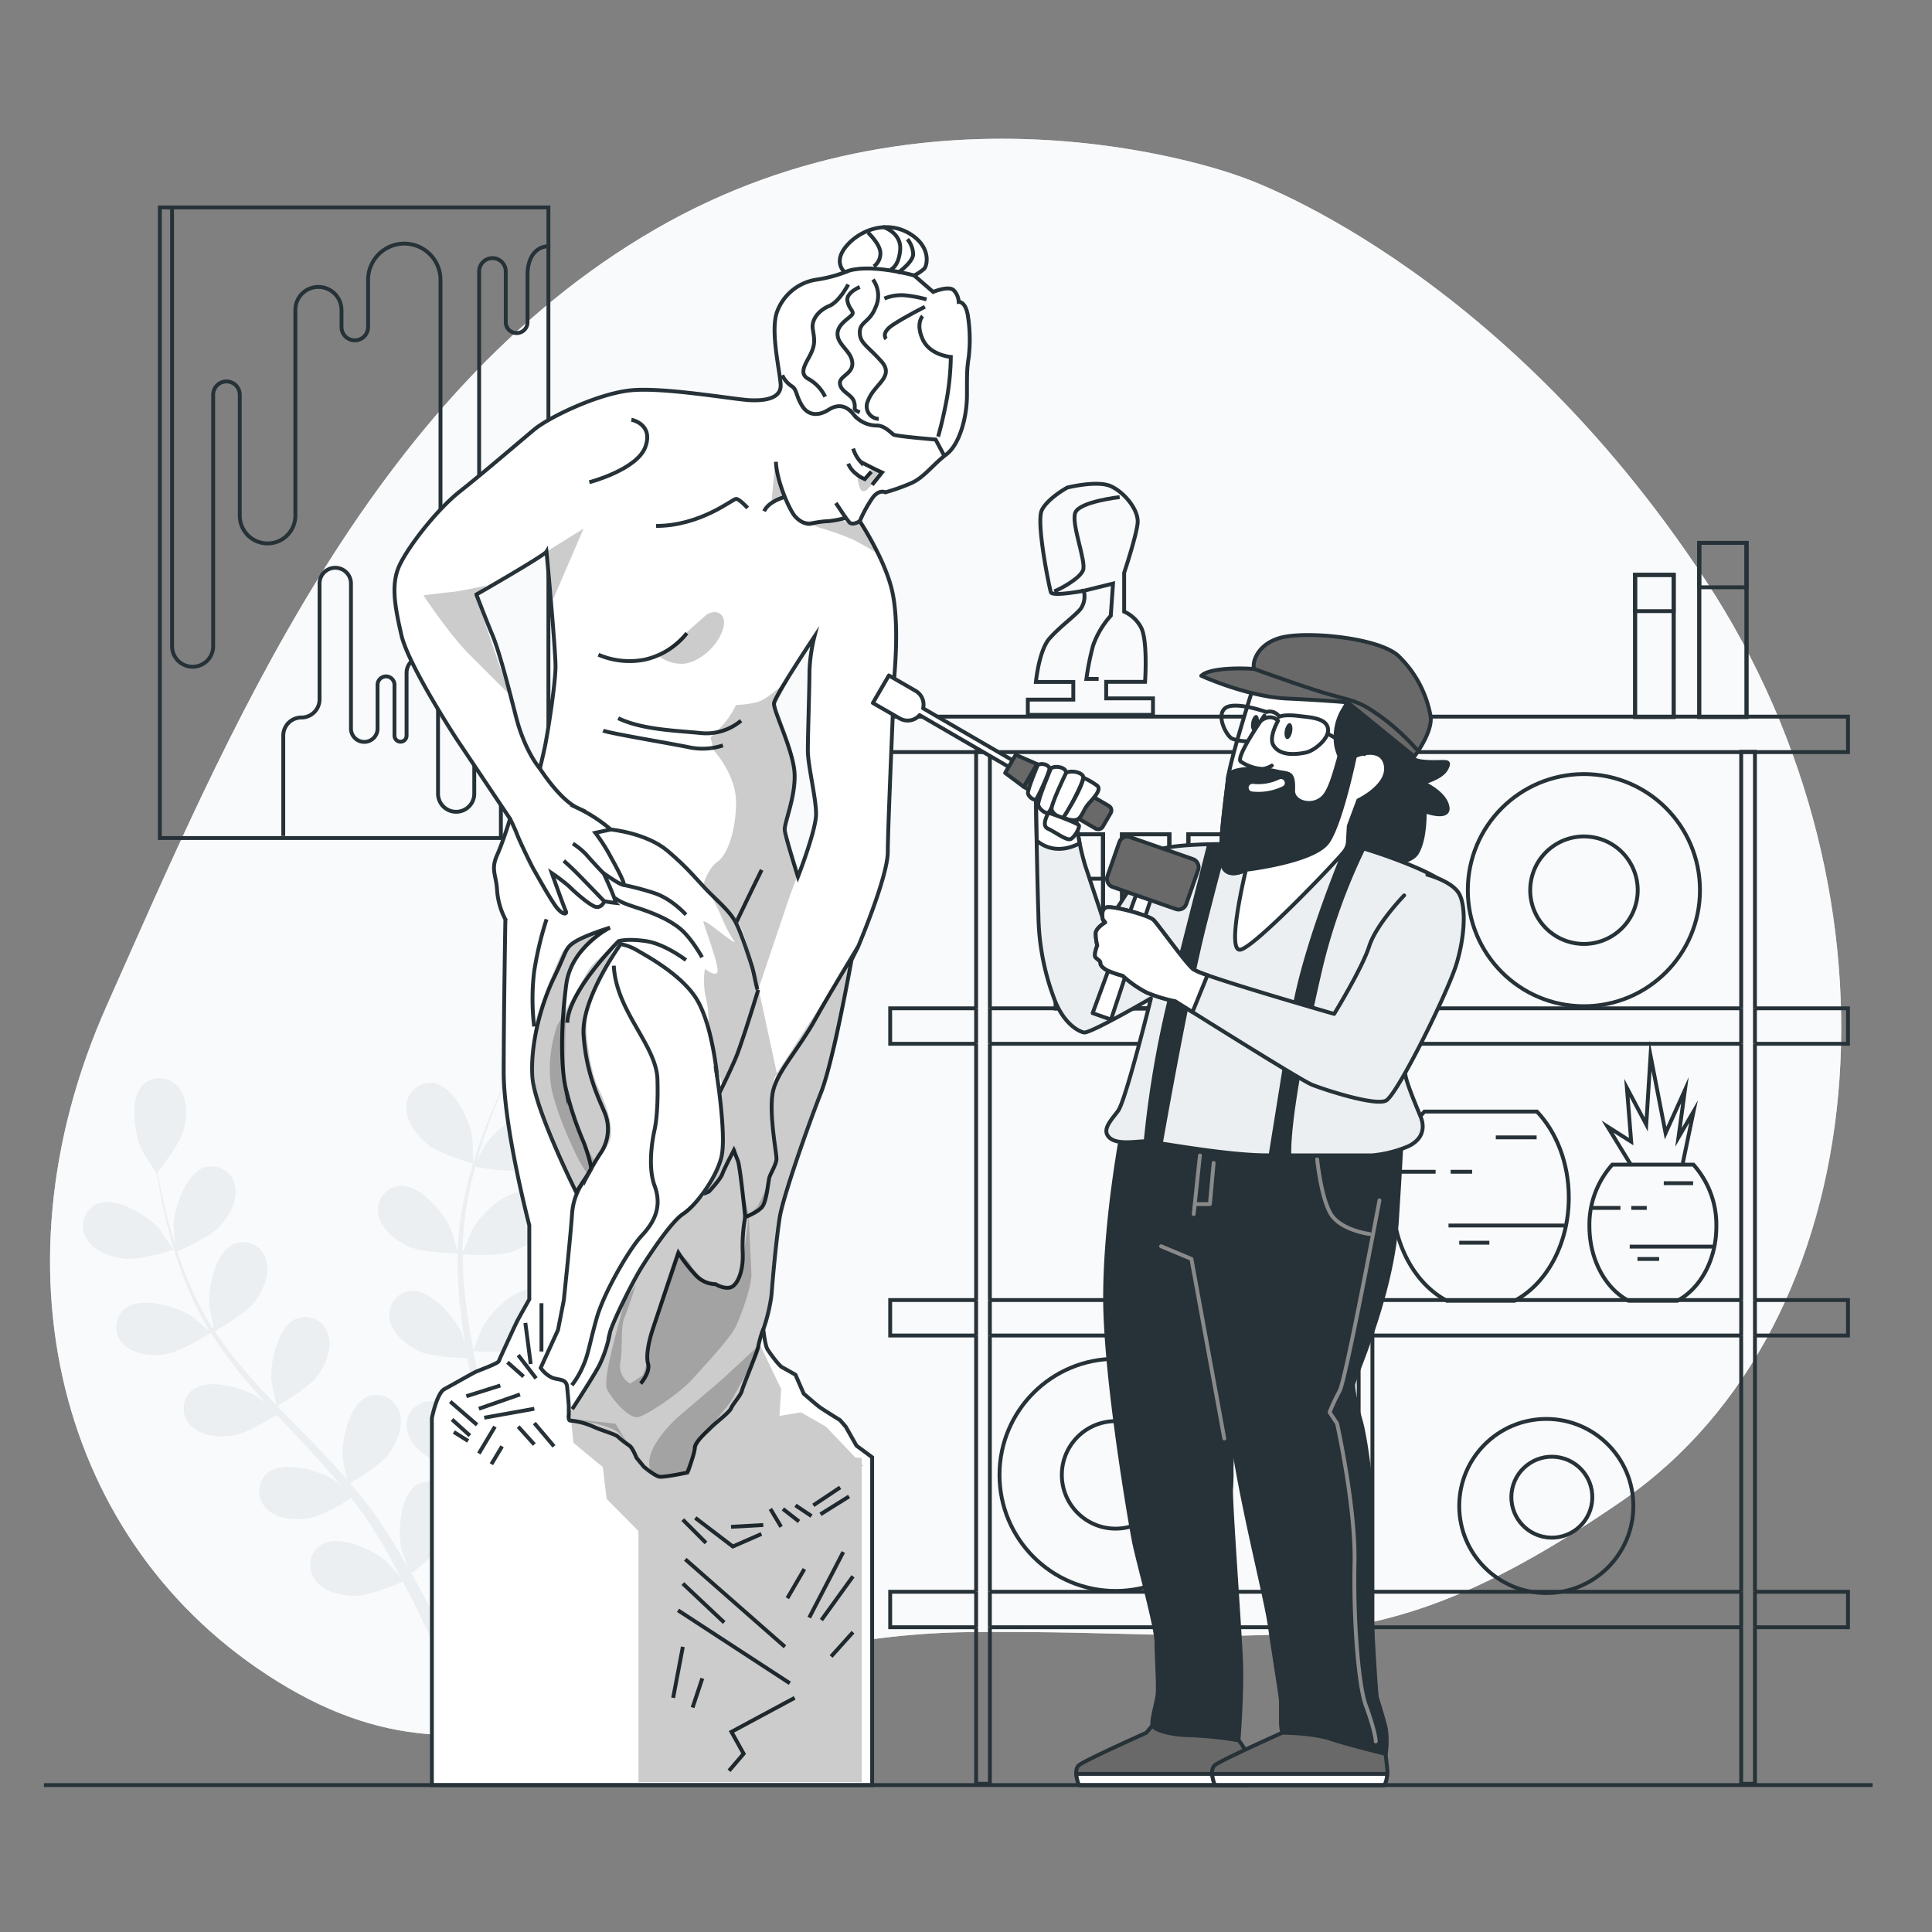 <svg xmlns="http://www.w3.org/2000/svg" viewBox="0 0 500 500"><rect x="0" y="0" width="500" height="500" fill="#808080" stroke="none"/><g id="freepik--background-simple--inject-16"><path d="M321.16,45.75S244,16.28,169.56,59.35,58.87,190.09,27.61,260.27s-11.11,142.6,47,176.57,96.21-13.68,176.75-14.46,102.44,11.46,168.42-33.95,76-155.52,21.66-238.19S321.16,45.75,321.16,45.75Z" style="fill:#ECEFF1"></path><path d="M321.16,45.75S244,16.28,169.56,59.35,58.87,190.09,27.61,260.27s-11.11,142.6,47,176.57,96.21-13.68,176.75-14.46,102.44,11.46,168.42-33.95,76-155.52,21.66-238.19S321.16,45.75,321.16,45.75Z" style="fill:#fff;opacity:0.7"></path></g><g id="freepik--Shelf--inject-16"><line x1="351.62" y1="194.64" x2="355.18" y2="194.64" style="fill:none;stroke:#263238;stroke-miterlimit:10"></line><line x1="450.62" y1="194.64" x2="355.18" y2="194.64" style="fill:none;stroke:#263238;stroke-miterlimit:10"></line><line x1="454.18" y1="194.64" x2="450.62" y2="194.64" style="fill:none;stroke:#263238;stroke-miterlimit:10"></line><line x1="351.62" y1="194.64" x2="256.18" y2="194.64" style="fill:none;stroke:#263238;stroke-miterlimit:10"></line><polyline points="454.18 194.64 478.26 194.64 478.26 185.46 230.38 185.46 230.38 194.64 252.62 194.64" style="fill:none;stroke:#263238;stroke-miterlimit:10"></polyline><line x1="252.62" y1="194.64" x2="256.18" y2="194.64" style="fill:none;stroke:#263238;stroke-miterlimit:10"></line><line x1="450.62" y1="260.95" x2="355.18" y2="260.95" style="fill:none;stroke:#263238;stroke-miterlimit:10"></line><line x1="450.62" y1="270.13" x2="355.18" y2="270.13" style="fill:none;stroke:#263238;stroke-miterlimit:10"></line><line x1="351.62" y1="260.95" x2="256.18" y2="260.95" style="fill:none;stroke:#263238;stroke-miterlimit:10"></line><line x1="351.62" y1="270.13" x2="256.18" y2="270.13" style="fill:none;stroke:#263238;stroke-miterlimit:10"></line><polyline points="252.62 260.95 230.38 260.95 230.38 270.13 252.62 270.13" style="fill:none;stroke:#263238;stroke-miterlimit:10"></polyline><polyline points="454.18 270.13 478.26 270.13 478.26 260.95 454.18 260.95" style="fill:none;stroke:#263238;stroke-miterlimit:10"></polyline><line x1="256.18" y1="336.45" x2="351.62" y2="336.45" style="fill:none;stroke:#263238;stroke-miterlimit:10"></line><line x1="256.18" y1="345.63" x2="351.62" y2="345.63" style="fill:none;stroke:#263238;stroke-miterlimit:10"></line><line x1="450.62" y1="336.45" x2="355.18" y2="336.45" style="fill:none;stroke:#263238;stroke-miterlimit:10"></line><line x1="450.62" y1="345.63" x2="355.18" y2="345.63" style="fill:none;stroke:#263238;stroke-miterlimit:10"></line><polyline points="454.18 345.63 478.26 345.63 478.26 336.45 454.18 336.45" style="fill:none;stroke:#263238;stroke-miterlimit:10"></polyline><polyline points="252.62 336.45 230.38 336.45 230.38 345.63 252.62 345.63" style="fill:none;stroke:#263238;stroke-miterlimit:10"></polyline><polyline points="454.18 421.13 478.26 421.13 478.26 411.95 454.18 411.95" style="fill:none;stroke:#263238;stroke-miterlimit:10"></polyline><line x1="355.18" y1="411.95" x2="450.62" y2="411.95" style="fill:none;stroke:#263238;stroke-miterlimit:10"></line><line x1="256.18" y1="411.95" x2="351.62" y2="411.95" style="fill:none;stroke:#263238;stroke-miterlimit:10"></line><line x1="256.18" y1="421.13" x2="351.62" y2="421.13" style="fill:none;stroke:#263238;stroke-miterlimit:10"></line><polyline points="252.62 411.95 230.38 411.95 230.38 421.13 252.62 421.13" style="fill:none;stroke:#263238;stroke-miterlimit:10"></polyline><line x1="355.18" y1="421.13" x2="450.62" y2="421.13" style="fill:none;stroke:#263238;stroke-miterlimit:10"></line><line x1="450.62" y1="421.13" x2="450.62" y2="411.95" style="fill:none;stroke:#263238;stroke-miterlimit:10"></line><line x1="454.18" y1="411.95" x2="454.18" y2="421.13" style="fill:none;stroke:#263238;stroke-miterlimit:10"></line><line x1="454.18" y1="336.45" x2="454.18" y2="345.63" style="fill:none;stroke:#263238;stroke-miterlimit:10"></line><line x1="454.18" y1="411.95" x2="454.18" y2="345.63" style="fill:none;stroke:#263238;stroke-miterlimit:10"></line><polyline points="450.62 421.13 450.62 461.65 454.18 461.65 454.18 421.13" style="fill:none;stroke:#263238;stroke-miterlimit:10"></polyline><line x1="454.18" y1="260.95" x2="454.18" y2="270.13" style="fill:none;stroke:#263238;stroke-miterlimit:10"></line><line x1="454.18" y1="336.45" x2="454.18" y2="270.13" style="fill:none;stroke:#263238;stroke-miterlimit:10"></line><line x1="454.18" y1="194.64" x2="454.18" y2="260.95" style="fill:none;stroke:#263238;stroke-miterlimit:10"></line><polyline points="454.18 194.64 454.18 194.57 450.62 194.57 450.62 194.64" style="fill:none;stroke:#263238;stroke-miterlimit:10"></polyline><line x1="450.62" y1="260.95" x2="450.62" y2="194.64" style="fill:none;stroke:#263238;stroke-miterlimit:10"></line><line x1="450.62" y1="411.95" x2="450.62" y2="345.63" style="fill:none;stroke:#263238;stroke-miterlimit:10"></line><line x1="450.62" y1="345.63" x2="450.62" y2="336.45" style="fill:none;stroke:#263238;stroke-miterlimit:10"></line><line x1="450.62" y1="260.95" x2="450.62" y2="270.13" style="fill:none;stroke:#263238;stroke-miterlimit:10"></line><line x1="450.62" y1="336.45" x2="450.62" y2="270.13" style="fill:none;stroke:#263238;stroke-miterlimit:10"></line><line x1="351.62" y1="336.45" x2="351.62" y2="270.13" style="fill:none;stroke:#263238;stroke-miterlimit:10"></line><line x1="351.62" y1="411.95" x2="351.62" y2="345.63" style="fill:none;stroke:#263238;stroke-miterlimit:10"></line><line x1="355.18" y1="345.63" x2="355.18" y2="336.45" style="fill:none;stroke:#263238;stroke-miterlimit:10"></line><line x1="355.18" y1="411.95" x2="355.18" y2="345.63" style="fill:none;stroke:#263238;stroke-miterlimit:10"></line><line x1="351.62" y1="336.45" x2="351.62" y2="345.63" style="fill:none;stroke:#263238;stroke-miterlimit:10"></line><line x1="355.18" y1="270.13" x2="355.18" y2="336.45" style="fill:none;stroke:#263238;stroke-miterlimit:10"></line><line x1="355.18" y1="194.64" x2="355.18" y2="260.95" style="fill:none;stroke:#263238;stroke-miterlimit:10"></line><line x1="351.62" y1="194.64" x2="351.62" y2="260.95" style="fill:none;stroke:#263238;stroke-miterlimit:10"></line><line x1="355.18" y1="421.13" x2="355.18" y2="411.95" style="fill:none;stroke:#263238;stroke-miterlimit:10"></line><line x1="355.18" y1="270.13" x2="355.18" y2="260.95" style="fill:none;stroke:#263238;stroke-miterlimit:10"></line><line x1="351.62" y1="260.95" x2="351.62" y2="270.13" style="fill:none;stroke:#263238;stroke-miterlimit:10"></line><polyline points="355.18 194.64 355.18 194.57 351.62 194.57 351.62 194.64" style="fill:none;stroke:#263238;stroke-miterlimit:10"></polyline><polyline points="351.62 421.13 351.62 461.65 355.18 461.65 355.18 421.13" style="fill:none;stroke:#263238;stroke-miterlimit:10"></polyline><line x1="351.62" y1="421.13" x2="351.62" y2="411.95" style="fill:none;stroke:#263238;stroke-miterlimit:10"></line><line x1="252.62" y1="270.13" x2="252.62" y2="336.45" style="fill:none;stroke:#263238;stroke-miterlimit:10"></line><line x1="252.62" y1="194.64" x2="252.62" y2="260.95" style="fill:none;stroke:#263238;stroke-miterlimit:10"></line><line x1="252.62" y1="345.63" x2="252.62" y2="411.95" style="fill:none;stroke:#263238;stroke-miterlimit:10"></line><line x1="256.18" y1="260.95" x2="256.18" y2="270.13" style="fill:none;stroke:#263238;stroke-miterlimit:10"></line><polyline points="252.62 421.13 252.62 461.65 256.18 461.65 256.18 421.13" style="fill:none;stroke:#263238;stroke-miterlimit:10"></polyline><polyline points="256.18 194.64 256.18 194.57 252.62 194.57 252.62 194.64" style="fill:none;stroke:#263238;stroke-miterlimit:10"></polyline><line x1="256.18" y1="270.13" x2="256.18" y2="336.45" style="fill:none;stroke:#263238;stroke-miterlimit:10"></line><line x1="256.18" y1="194.64" x2="256.18" y2="260.95" style="fill:none;stroke:#263238;stroke-miterlimit:10"></line><line x1="256.18" y1="336.45" x2="256.18" y2="345.63" style="fill:none;stroke:#263238;stroke-miterlimit:10"></line><line x1="256.18" y1="345.63" x2="256.18" y2="411.95" style="fill:none;stroke:#263238;stroke-miterlimit:10"></line><line x1="256.18" y1="421.13" x2="256.18" y2="411.95" style="fill:none;stroke:#263238;stroke-miterlimit:10"></line><line x1="252.62" y1="421.13" x2="252.62" y2="411.95" style="fill:none;stroke:#263238;stroke-miterlimit:10"></line><line x1="252.62" y1="270.13" x2="252.62" y2="260.95" style="fill:none;stroke:#263238;stroke-miterlimit:10"></line><line x1="252.62" y1="345.63" x2="252.62" y2="336.45" style="fill:none;stroke:#263238;stroke-miterlimit:10"></line><circle cx="409.91" cy="230.37" r="30.04" style="fill:none;stroke:#263238;stroke-miterlimit:10"></circle><circle cx="409.91" cy="230.37" r="13.91" transform="translate(116.6 597.88) rotate(-80.74)" style="fill:none;stroke:#263238;stroke-miterlimit:10"></circle><circle cx="288.71" cy="381.7" r="30.04" style="fill:none;stroke:#263238;stroke-miterlimit:10"></circle><circle cx="288.71" cy="381.7" r="13.91" style="fill:none;stroke:#263238;stroke-miterlimit:10"></circle><circle cx="400.18" cy="389.75" r="22.53" style="fill:none;stroke:#263238;stroke-miterlimit:10"></circle><circle cx="400.18" cy="389.75" r="10.43" transform="matrix(0.22, -0.98, 0.98, 0.22, -68.38, 693.9)" style="fill:none;stroke:#263238;stroke-miterlimit:10"></circle><path d="M374.43,336.63H392c8.24-4.37,14-14.68,14-26.71,0-8.94-3.2-16.94-8.24-22.25H368.64c-5,5.31-8.24,13.31-8.24,22.25C360.4,322,366.19,332.26,374.43,336.63Z" style="fill:none;stroke:#263238;stroke-miterlimit:10"></path><line x1="361.52" y1="303.25" x2="371.53" y2="303.25" style="fill:none;stroke:#263238;stroke-miterlimit:10"></line><line x1="375.42" y1="303.25" x2="380.99" y2="303.25" style="fill:none;stroke:#263238;stroke-miterlimit:10"></line><line x1="374.87" y1="317.16" x2="404.91" y2="317.16" style="fill:none;stroke:#263238;stroke-miterlimit:10"></line><line x1="385.44" y1="321.61" x2="377.65" y2="321.61" style="fill:none;stroke:#263238;stroke-miterlimit:10"></line><line x1="397.68" y1="294.35" x2="387.11" y2="294.35" style="fill:none;stroke:#263238;stroke-miterlimit:10"></line><path d="M421.46,336.63H434.1c5.92-3.14,10.09-10.56,10.09-19.22a23.34,23.34,0,0,0-5.93-16h-21a23.33,23.33,0,0,0-5.92,16C411.37,326.07,415.53,333.49,421.46,336.63Z" style="fill:none;stroke:#263238;stroke-miterlimit:10"></path><line x1="412.17" y1="312.61" x2="419.37" y2="312.61" style="fill:none;stroke:#263238;stroke-miterlimit:10"></line><line x1="422.17" y1="312.61" x2="426.18" y2="312.61" style="fill:none;stroke:#263238;stroke-miterlimit:10"></line><line x1="421.77" y1="322.62" x2="443.39" y2="322.62" style="fill:none;stroke:#263238;stroke-miterlimit:10"></line><line x1="429.38" y1="325.82" x2="423.77" y2="325.82" style="fill:none;stroke:#263238;stroke-miterlimit:10"></line><line x1="438.18" y1="306.21" x2="430.58" y2="306.21" style="fill:none;stroke:#263238;stroke-miterlimit:10"></line><polyline points="422.15 301.58 416.03 291.57 422.15 295.46 421.04 281.55 426.05 291.01 427.16 273.21 431.05 293.24 436.06 282.11 434.39 294.35 438.29 287.67 435.5 301.02" style="fill:none;stroke:#263238;stroke-miterlimit:10"></polyline><rect x="307.55" y="215.91" width="12.24" height="45.06" style="fill:none;stroke:#263238;stroke-miterlimit:10"></rect><rect x="307.55" y="215.91" width="12.24" height="45.06" style="fill:none;stroke:#263238;stroke-miterlimit:10"></rect><rect x="307.55" y="215.91" width="12.24" height="11.5" style="fill:none;stroke:#263238;stroke-miterlimit:10"></rect><rect x="439.76" y="140.49" width="12.24" height="45.06" style="fill:none;stroke:#263238;stroke-miterlimit:10"></rect><rect x="439.76" y="140.49" width="12.24" height="45.06" style="fill:none;stroke:#263238;stroke-miterlimit:10"></rect><rect x="439.76" y="140.49" width="12.24" height="11.5" style="fill:none;stroke:#263238;stroke-miterlimit:10"></rect><rect x="423.16" y="148.78" width="9.99" height="36.77" style="fill:none;stroke:#263238;stroke-miterlimit:10"></rect><rect x="423.16" y="148.78" width="9.99" height="36.77" style="fill:none;stroke:#263238;stroke-miterlimit:10"></rect><rect x="423.16" y="148.78" width="9.99" height="9.38" style="fill:none;stroke:#263238;stroke-miterlimit:10"></rect><rect x="290.39" y="215.91" width="12.24" height="45.06" style="fill:none;stroke:#263238;stroke-miterlimit:10"></rect><rect x="290.39" y="215.91" width="12.24" height="45.06" style="fill:none;stroke:#263238;stroke-miterlimit:10"></rect><rect x="290.39" y="215.91" width="12.24" height="11.5" style="fill:none;stroke:#263238;stroke-miterlimit:10"></rect><rect x="273.22" y="215.91" width="12.24" height="45.06" style="fill:none;stroke:#263238;stroke-miterlimit:10"></rect><rect x="273.22" y="215.91" width="12.24" height="45.06" style="fill:none;stroke:#263238;stroke-miterlimit:10"></rect><rect x="273.22" y="215.91" width="12.24" height="11.5" style="fill:none;stroke:#263238;stroke-miterlimit:10"></rect><path d="M276.22,126.18s-5,2.71-6.58,5.81,1.94,20.12,2.32,21.28,8.52-.38,8.52-.38a5.67,5.67,0,0,1-.78,4.64c-1.54,1.93-5.41,4.64-8.12,7.74s-3.49,11.22-3.49,11.22h9.68v4.57H266V185h32.39v-4.26H286.28v-4.28h10.06s.78-11.2-1.16-14.3a9.12,9.12,0,0,0-4.25-3.87V148.24s3.09-9.29,3.48-12.77-3.48-8.13-7-9.67S276.22,126.18,276.22,126.18Z" style="fill:none;stroke:#263238;stroke-miterlimit:10"></path><path d="M289.77,128.65s-10.33,1.15-11.48,4,2.87,12.62,2,14.92-6.58,5.21-7.46,5.45" style="fill:none;stroke:#263238;stroke-miterlimit:10"></path><path d="M280.48,152.89l7.57-1.86-.58,8.32a22.89,22.89,0,0,0-4.59,7.75,67.67,67.67,0,0,0-1.72,8.6h3.16" style="fill:none;stroke:#263238;stroke-miterlimit:10"></path></g><g id="freepik--Picture--inject-16"><rect x="41.37" y="53.68" width="100.56" height="163.2" style="fill:none;stroke:#263238;stroke-miterlimit:10"></rect><path d="M44.53,53.69V167.23a5.32,5.32,0,0,0,5.32,5.32h0a5.32,5.32,0,0,0,5.32-5.32V102.16a3.44,3.44,0,0,1,3.44-3.44h0a3.44,3.44,0,0,1,3.44,3.44v31.28a7.19,7.19,0,0,0,7.19,7.2h0a7.2,7.2,0,0,0,7.2-7.2V80.26a5.94,5.94,0,0,1,5.94-6h0a6,6,0,0,1,6,6v4.38a3.44,3.44,0,0,0,3.44,3.44h0a3.44,3.44,0,0,0,3.44-3.44V72.44a9.38,9.38,0,0,1,9.39-9.39h0A9.38,9.38,0,0,1,114,72.44V145a5,5,0,0,0,5,5h0a5,5,0,0,0,5-5V70.25a3.45,3.45,0,0,1,3.45-3.45h0a3.44,3.44,0,0,1,3.44,3.45V83.39a2.81,2.81,0,0,0,2.81,2.81h0a2.81,2.81,0,0,0,2.82-2.81V71.2c0-4.16,1.76-7.52,5.91-7.52h0" style="fill:none;stroke:#263238;stroke-miterlimit:10"></path><path d="M73.31,216.35v-26A4.69,4.69,0,0,1,78,185.69h0A4.69,4.69,0,0,0,82.7,181V151a4.06,4.06,0,0,1,4.06-4.06h0A4.07,4.07,0,0,1,90.83,151v37.55A3.44,3.44,0,0,0,94.27,192h0a3.44,3.44,0,0,0,3.44-3.44V177.24a2.2,2.2,0,0,1,2.19-2.19h0a2.19,2.19,0,0,1,2.19,2.19v13.14a1.57,1.57,0,0,0,1.57,1.57h0a1.56,1.56,0,0,0,1.56-1.57V174.11a4.07,4.07,0,0,1,4.07-4.06h0a4.07,4.07,0,0,1,4.07,4.06V205.4a4.69,4.69,0,0,0,4.69,4.69h0a4.69,4.69,0,0,0,4.69-4.69V194.76a3.44,3.44,0,0,1,3.44-3.44h0a3.44,3.44,0,0,1,3.45,3.44v22" style="fill:none;stroke:#263238;stroke-miterlimit:10"></path></g><g id="freepik--Plant--inject-16"><path d="M32.08,325.73c4.09.51,12.91-2.31,12.92-2.31s-3.63-5.25-3.9-5.55c-3.15-3.5-11.3-8.4-16.11-6.24a6.23,6.23,0,0,0-2.59,8.91C24.26,323.77,28.59,325.3,32.08,325.73Z" style="fill:#ECEFF1"></path><path d="M122.42,301.15c.09,0-.13-6.38-.19-6.78-.7-4.66-4.79-13.24-10-14.1a6.24,6.24,0,0,0-7.07,6c-.23,3.71,2.53,7.37,5.2,9.66C113.5,298.64,122.42,301.14,122.42,301.15Z" style="fill:#ECEFF1"></path><path d="M139.4,261.15c-5.18,1-9.12,9.6-9.74,14.27,0,.4-.16,6.81-.07,6.78l.11,0c-.63,1.36-1.3,2.83-2,4.44-1.25,3-2.64,6.4-3.9,10.2a109.41,109.41,0,0,0-3.48,12.45,81,81,0,0,0-1.89,14.35v.17c-.41-1.49-1.7-5.61-1.83-5.92-1.91-4.3-8.12-11.51-13.36-11A6.25,6.25,0,0,0,98,314.57c.76,3.65,4.39,6.44,7.57,7.95,3.59,1.69,12.19,1.82,12.87,1.83a109.88,109.88,0,0,0,.74,14.72c.31,2.84.72,5.7,1.16,8.56-.39-1.27-.76-2.41-.83-2.56-1.9-4.31-8.11-11.51-13.35-11a6.24,6.24,0,0,0-5.24,7.67c.76,3.64,4.39,6.44,7.57,7.94s10.56,1.78,12.5,1.82c.18,1.1.35,2.19.53,3.29.9,5.25,1.81,10.49,2.55,15.66.26,1.82.45,3.62.65,5.42-.35-1.13-.66-2.08-.72-2.22-1.91-4.31-8.12-11.51-13.36-11a6.25,6.25,0,0,0-5.24,7.67c.76,3.64,4.39,6.44,7.57,8s9.84,1.75,12.15,1.81c.15,1.85.3,3.7.35,5.51,0,1.23.11,2.41.06,3.65s-.06,2.44-.09,3.64c-.15,2.31-.28,4.7-.47,7-.13,1.57-.28,3.06-.42,4.56-.24-1.81-.78-5.36-.86-5.65a24.18,24.18,0,0,0-6.46-10.38,6.73,6.73,0,0,0-.47-1.3,6.24,6.24,0,0,0-8.82-2.91c-4.5,2.74-5.06,12.24-4,16.81.06.27,1.1,3.13,1.78,4.91-.56-1-1.1-1.95-1.69-3-1.15-2-2.35-4-3.65-6.1l-2-3.05c-.64-1-1.46-2-2.19-3.07-1.74-2.35-3.63-4.66-5.58-6.93,1.76-1,7.94-4.7,10-7.56s3.92-7,2.84-10.6a6.25,6.25,0,0,0-8.28-4.22c-4.86,2-6.86,11.33-6.46,16,0,.3.68,3.63,1.08,5.46-1.18-1.36-2.36-2.73-3.6-4.07-3.58-3.86-7.33-7.65-11.05-11.46q-1.71-1.74-3.4-3.51c.63-.35,8.08-4.57,10.41-7.77,2.07-2.84,3.92-7,2.83-10.6a6.23,6.23,0,0,0-8.27-4.22c-4.86,2-6.86,11.33-6.46,16,0,.36,1,5.15,1.29,6.36-2.49-2.58-4.94-5.17-7.25-7.83a109,109,0,0,1-8.7-11.28c.29-.17,8.08-4.54,10.47-7.81,2.07-2.85,3.91-7.05,2.83-10.61a6.23,6.23,0,0,0-8.27-4.21c-4.87,2-6.86,11.33-6.47,16,0,.31.76,4,1.14,5.69l-.27.12A80.37,80.37,0,0,1,48.52,331c-1-2.43-1.87-4.81-2.64-7.14,1.54-.67,8.52-3.78,11-6.5s4.66-6.57,4-10.22a6.24,6.24,0,0,0-7.77-5.1c-5.05,1.48-8.06,10.5-8.18,15.21,0,.26.21,2.87.4,4.76-.33-1.05-.69-2.14-1-3.16-1.12-3.82-1.92-7.4-2.59-10.57-.37-1.8-.67-3.44-.94-5,1.17-1.44,5.8-7.29,6.72-10.78s1.12-8-1.18-10.91a6.23,6.23,0,0,0-9.23-.95c-3.81,3.65-2.32,13-.26,17.28.18.36,3.62,5.77,3.68,5.69l.07-.08c.23,1.48.49,3.07.8,4.8.61,3.19,1.33,6.79,2.37,10.65a112.28,112.28,0,0,0,4,12.31,82,82,0,0,0,6.35,13l.09.14c-1.16-1-4.51-3.74-4.8-3.92-4-2.54-13.11-5.12-17.18-1.77a6.24,6.24,0,0,0-.14,9.28c2.65,2.62,7.22,2.95,10.7,2.45,3.92-.56,11.17-5.2,11.74-5.57a110.77,110.77,0,0,0,8.73,11.87c1.84,2.2,3.76,4.36,5.71,6.5-1-.84-2-1.59-2.11-1.68-4-2.54-13.12-5.12-17.19-1.77a6.24,6.24,0,0,0-.14,9.28c2.65,2.62,7.22,2.95,10.7,2.45s9.79-4.33,11.43-5.37c.75.81,1.5,1.63,2.26,2.44,3.64,3.89,7.3,7.76,10.76,11.66,1.23,1.37,2.38,2.77,3.54,4.17-.92-.75-1.7-1.38-1.83-1.46-4-2.54-13.12-5.12-17.19-1.77a6.25,6.25,0,0,0-.14,9.29c2.65,2.62,7.22,2.95,10.7,2.44s9.18-4,11.13-5.18c1.14,1.46,2.29,2.92,3.34,4.39.69,1,1.42,2,2,3s1.3,2.07,1.94,3.09c1.15,2,2.36,4.07,3.44,6.06.76,1.37,1.46,2.7,2.17,4-1.2-1.38-3.61-4-3.83-4.24-3.54-3.11-12.19-7.05-16.72-4.35A6.24,6.24,0,0,0,81.68,409c2.22,3,6.69,4,10.21,4,3.87,0,11.44-3.28,12.38-3.7,1.16,2.21,2.28,4.37,3.29,6.42,1.74,3.49,3.27,6.73,4.59,9.62l3.26-1c-1.45-3-3.13-6.4-5.06-10.08-1.18-2.25-2.48-4.63-3.84-7.06a65.78,65.78,0,0,0,6-5.29c3.41,2,11,3.36,12,3.52-.25,2.49-.51,4.9-.8,7.18-.43,3.52-.89,6.76-1.35,9.69l3.51-1c.32-2.56.65-5.34,1-8.3.26-2.53.49-5.23.69-8,1-.08,9.26-.8,12.65-2.69,3.07-1.71,6.5-4.75,7-8.44a6.24,6.24,0,0,0-5.74-7.29c-5.27-.2-11,7.41-12.59,11.83-.09.27-.8,3.21-1.22,5.08.08-1.13.17-2.24.23-3.4.15-2.32.23-4.63.33-7.11,0-1.2,0-2.42,0-3.65s-.09-2.5-.14-3.76c-.15-2.93-.45-5.89-.83-8.87,2,.12,9.22.47,12.53-.77s7.15-3.72,8.21-7.28a6.23,6.23,0,0,0-4.57-8.08c-5.18-1-12,5.66-14.23,9.79-.14.26-1.43,3.41-2.1,5.15-.24-1.79-.47-3.57-.77-5.37-.86-5.2-1.89-10.43-2.89-15.66-.31-1.6-.6-3.2-.9-4.8.72.05,9.26.64,13-.74,3.3-1.23,7.15-3.72,8.21-7.28a6.23,6.23,0,0,0-4.57-8.08c-5.18-1-12,5.66-14.23,9.79-.17.31-2,4.84-2.43,6-.65-3.52-1.26-7-1.73-10.53a108.43,108.43,0,0,1-1-14.21c.33,0,9.25.68,13-.74,3.3-1.23,7.15-3.72,8.21-7.28a6.23,6.23,0,0,0-4.57-8.08c-5.18-1-12,5.66-14.23,9.79-.15.27-1.56,3.72-2.19,5.38l-.3-.06a79.6,79.6,0,0,1,1.56-14.24c.48-2.6,1.09-5,1.74-7.41,1.64.29,9.19,1.54,12.74.64s7.52-2.9,9-6.33A6.24,6.24,0,0,0,141,287.8c-5-1.55-12.53,4.32-15.22,8.18-.15.21-1.41,2.51-2.3,4.19.31-1.06.61-2.17.92-3.18,1.18-3.81,2.49-7.23,3.67-10.25.69-1.71,1.34-3.24,2-4.67,1.77-.55,8.86-2.88,11.55-5.28s5.33-6,5-9.75A6.25,6.25,0,0,0,139.4,261.15Z" style="fill:#ECEFF1"></path></g><g id="freepik--Sculpture--inject-16"><path d="M103.87,164.32c-1.7-7.47-2.77-13.23-.42-18.14s9.6-14.29,15.57-19,15.37-12.8,19.21-16S154.87,101.8,163.4,101s26.46,2.34,30.52,2.56,8.32-.43,8.11-4.06-2.78-14.08-.86-19a12.94,12.94,0,0,1,10-8.11,35.08,35.08,0,0,0,7.47-1.92s-3.2-2.56.43-6.82S229.55,57,235.31,60.4s4.7,8.33,3.84,9.18a12.4,12.4,0,0,1-2.56,1.71l4.91,4.26s4.05-1.7,5.33-.42a4.62,4.62,0,0,1,1.28,3s1.71-.22,2.35,3.41a39.39,39.39,0,0,1,.22,11.09c-.43,2.78-.43,3.85-.43,9.61s-1.92,12.8-5.34,15.36-5.76,6-9.17,7.47a51.68,51.68,0,0,1-6.62,2.34s-1.49-.85-3.2,1.29a33.3,33.3,0,0,0-3.41,6.18s6.83,10.25,8.53,18.78.43,20.48.43,21.34-1.71,39-1.71,45.45S222.08,245,222.08,245l-1.7,3.42s-4.7,26.24-7.9,34.35-9.81,26.89-10.67,32.22-1.92,16.65-2.13,20.06a44.87,44.87,0,0,1-2.13,9s.42,4.06,1.06,5.12,3,4.27,3.84,4.7,3.42,1.92,3.42,1.92l2.13,4.9s3.2,2.78,4.05,3.42,5.34,3.41,5.34,3.41l1.49,1.71,2.78,4.91,4.05,3V462H111.77V367s1.28-6.41,3.2-7.47,7.25-4.06,8.11-4.48,5.76-2.14,6-2.78,4.27-9.39,4.7-10.24,3.2-5.76,3.2-5.76V317.1s-6.62-25.18-6.62-39.69.43-39.48.43-39.48a19.17,19.17,0,0,1-2.14-7.46c-.21-4.06-1.7-5.34,0-9.18S132,211.9,132,211.9l-13.87-20.7C116.89,189.28,105.58,171.79,103.87,164.32Zm101.78,36.06c.22,6-2.77,12.8-2.56,14.51s3.42,12,3.42,12,4.69-12,4.69-16.22-2.13-12.59-2.13-16.43.42-16.43.42-20.48a42.42,42.42,0,0,1,1.28-9S200.53,180.11,200.32,182,205.44,194.4,205.65,200.38Zm-78.31-36.27c1.71,4,3.85,12.16,6.19,21.33s6.19,13.45,6.19,13.45.64-2.56,1.28-5.55,2.77-16.22,2.77-20.91-2.34-29.66-2.34-29.66c-.64,1.06-18.14,11.09-18.14,11.09S125.64,160.05,127.34,164.11Z" style="fill:#fff"></path><path d="M225.5,122.07,223.79,124s-3.2-1.28-4.27-4" style="fill:none;stroke:#263238;stroke-miterlimit:10"></path><path d="M225.71,125.48l2.56-3.2s-2.35-1.06-5.55-2.77a8.89,8.89,0,0,1-1.92-3.41" style="fill:none;stroke:#263238;stroke-miterlimit:10"></path><path d="M222.51,134.87s-1.92,1.28-2.77.22l-.86-1.07a27.85,27.85,0,0,1-4.48.85,22.71,22.71,0,0,0-4.48.64c-.64.22-2.35,0-4-1.7s-4.91-9.39-5.12-14.3" style="fill:none;stroke:#263238;stroke-miterlimit:10"></path><line x1="218.88" y1="134.02" x2="216.32" y2="130.18" style="fill:none;stroke:#263238;stroke-miterlimit:10"></line><path d="M202.88,128.69s-4,1.06-5.12,3.62" style="fill:none;stroke:#263238;stroke-miterlimit:10"></path><path d="M103.87,164.32c-1.7-7.47-2.77-13.23-.42-18.14s9.6-14.29,15.57-19,15.37-12.8,19.21-16S154.87,101.8,163.4,101s26.46,2.34,30.52,2.56,8.32-.43,8.11-4.06-2.78-14.08-.86-19a12.94,12.94,0,0,1,10-8.11,35.08,35.08,0,0,0,7.47-1.92s-3.2-2.56.43-6.82S229.55,57,235.31,60.4s4.7,8.33,3.84,9.18a12.4,12.4,0,0,1-2.56,1.71l4.91,4.26s4.05-1.7,5.33-.42a4.62,4.62,0,0,1,1.28,3s1.71-.22,2.35,3.41a39.39,39.39,0,0,1,.22,11.09c-.43,2.78-.43,3.85-.43,9.61s-1.92,12.8-5.34,15.36-5.76,6-9.17,7.47a51.68,51.68,0,0,1-6.62,2.34s-1.49-.85-3.2,1.29a33.3,33.3,0,0,0-3.41,6.18s6.83,10.25,8.53,18.78.43,20.48.43,21.34-1.71,39-1.71,45.45S222.08,245,222.08,245l-1.7,3.42s-4.7,26.24-7.9,34.35-9.81,26.89-10.67,32.22-1.92,16.65-2.13,20.06a44.87,44.87,0,0,1-2.13,9s.42,4.06,1.06,5.12,3,4.27,3.84,4.7,3.42,1.92,3.42,1.92l2.13,4.9s3.2,2.78,4.05,3.42,5.34,3.41,5.34,3.41l1.49,1.71,2.78,4.91,4.05,3V462H111.77V367s1.28-6.41,3.2-7.47,7.25-4.06,8.11-4.48,5.76-2.14,6-2.78,4.27-9.39,4.7-10.24,3.2-5.76,3.2-5.76V317.1s-6.62-25.18-6.62-39.69.43-39.48.43-39.48a19.17,19.17,0,0,1-2.14-7.46c-.21-4.06-1.7-5.34,0-9.18S132,211.9,132,211.9l-13.87-20.7C116.89,189.28,105.58,171.79,103.87,164.32Zm101.78,36.06c.22,6-2.77,12.8-2.56,14.51s3.42,12,3.42,12,4.69-12,4.69-16.22-2.13-12.59-2.13-16.43.42-16.43.42-20.48a42.42,42.42,0,0,1,1.28-9S200.53,180.11,200.32,182,205.44,194.4,205.65,200.38Zm-78.31-36.27c1.71,4,3.85,12.16,6.19,21.33s6.19,13.45,6.19,13.45.64-2.56,1.28-5.55,2.77-16.22,2.77-20.91-2.34-29.66-2.34-29.66c-.64,1.06-18.14,11.09-18.14,11.09S125.64,160.05,127.34,164.11Z" style="fill:none;stroke:#263238;stroke-miterlimit:10"></path><path d="M163.4,108.63s5.77,1.06,3.63,7-14.51,9.17-14.51,9.17" style="fill:none;stroke:#263238;stroke-miterlimit:10"></path><path d="M177.75,163.87a19.36,19.36,0,0,1-10.93,6.85,20.45,20.45,0,0,1-11.95-1.28" style="fill:none;stroke:#263238;stroke-miterlimit:10"></path><path d="M191.78,186.51a14,14,0,0,1-10.45,3.2c-6.4-.64-15.15-.85-21.34-3.84" style="fill:none;stroke:#263238;stroke-miterlimit:10"></path><path d="M187.09,192.91a16.8,16.8,0,0,1-9,.43c-5.34-1.07-20.7-3.63-22-4.27" style="fill:none;stroke:#263238;stroke-miterlimit:10"></path><path d="M139.72,198.89s5.12,8.1,9.82,10.24a38.59,38.59,0,0,1,8.53,5.55l-4,.85a47.28,47.28,0,0,1,3.62,5.55c1.5,2.77,4.27,7.68,3.63,7.89s-5.12-3-5.12-3,3.63,7.69,3,7.69a26.22,26.22,0,0,1-2.78-.43s-.64,1.71-2.13,1.49-6-4.26-7-5.33a50.56,50.56,0,0,0-4.48-3.42s3.2,9,3.62,9.82-.64,1.07-2.13-.64-5.12-8.32-6-9.82-3.84-7.68-4.48-9.38S132,211.9,132,211.9" style="fill:none;stroke:#263238;stroke-miterlimit:10"></path><path d="M156.36,233.24s-5.76-6-7.46-7.68-3-2.78-3-2.78" style="fill:none;stroke:#263238;stroke-miterlimit:10"></path><path d="M156.15,226s-3.41-3.62-4.48-4.9a18.9,18.9,0,0,0-3.41-2.78" style="fill:none;stroke:#263238;stroke-miterlimit:10"></path><path d="M158.07,214.68s9.18.85,14.72,5.54,7.9,7.9,10.67,10.67,5.55,5.12,7,7.9,3.84,10.24,4.27,11.73.85,4.06,1.28,5.55" style="fill:none;stroke:#263238;stroke-miterlimit:10"></path><path d="M190.5,238.79s4.7-9.82,6.62-13.66" style="fill:none;stroke:#263238;stroke-miterlimit:10"></path><path d="M185.6,278.69s-1.07-12.38-4.91-19.42-14.3-12.37-16-13.44a13.51,13.51,0,0,0-4.06-1.5s-10.24,14.09-9.6,23.48,3.41,15.36,5.33,19.84a11.13,11.13,0,0,1-.85,10.67c-1.49,2.13-3.84,6.61-3.84,6.61a16.25,16.25,0,0,0-3.63,9.39c-.42,6-2.13,22.19-2.13,22.19l-1.5,7.68L139.93,354a7.51,7.51,0,0,0,3,2.56c1.71.64,3.63.21,3.84,2.35s.43,4.48.43,5.12v2.13s-.22,1.5.43,1.5a18.4,18.4,0,0,1,5.76,1.49c2.34,1.07,5.54,1.92,6.4,2.56a29.13,29.13,0,0,0,3,2.35c.86.42,1.93,3.2,1.93,3.2l1.92,2.34s2.77,2.35,4,2.57,7.25-1.07,7.25-1.07,1.92-4.91,1.92-6.4,3-4.06,4.27-5.34,4.7-3.84,5.12-4.9,2.56-3.42,2.78-4.49,4.26-10.66,4.26-11.52a30.32,30.32,0,0,1,1.29-4.48" style="fill:none;stroke:#263238;stroke-miterlimit:10"></path><path d="M185.17,275.91s3,17.93,1.49,23.69-6.83,12.59-9.81,14.51-8.11,9.6-10.67,13.65-7.68,14.51-8.32,17.07a32.65,32.65,0,0,1-2.78,8.54c-1.7,3.2-7,11.31-7,11.31" style="fill:none;stroke:#263238;stroke-miterlimit:10"></path><path d="M182,309l1.49-.64s3-3.2,3.42-4.48,3-6.19,3-6.19.43,1.07,1.07,2.77S192.85,315,192.85,315s3.41-1.28,4.48-2.77,1.5-6.19,1.71-7.26,1.92-3.62,1.92-5.12-2.13-12.59-.85-17.71,6.61-10.67,10.88-18.35S222.08,245,222.08,245" style="fill:none;stroke:#263238;stroke-miterlimit:10"></path><path d="M192.85,315a41.46,41.46,0,0,0-.64,9.18c.21,5.12-1.49,8.53-3.2,9s-3.84-.85-3.84-.85a7.13,7.13,0,0,1-5.34-2.57,40.09,40.09,0,0,1-4.26-5.54S170,340.78,169,343.77s-1.92,7-1.28,9.17-1.92,5.12-1.92,5.12" style="fill:none;stroke:#263238;stroke-miterlimit:10"></path><path d="M157.86,240.07s-10,4.9-11.31,14.72-1.5,20.27-.22,26.46a85.34,85.34,0,0,0,4.7,14.29c.85,2.14,2.13,6.41,1.92,7s-3.84,6-3.84,6-10.67-21.34-11.31-29.66,2.13-18.78,5.55-25.82,2.77-7.68,5.55-9.39S157.86,240.07,157.86,240.07Z" style="fill:none;stroke:#263238;stroke-miterlimit:10"></path><path d="M186.24,282.74s2.34-4.69,4-8.53c1.25-2.81,4-11.56,6-18.06" style="fill:none;stroke:#263238;stroke-miterlimit:10"></path><path d="M193.49,131.46s-2.13-2.35-3-2.35-9.17,7-20.69,7" style="fill:none;stroke:#263238;stroke-miterlimit:10"></path><path d="M148,358.49a22.33,22.33,0,0,0,2.78-4.69c1.49-3.2,1.7-5.76,3.62-12.59S163,323.07,166,319.87s5.54-7.26,3.41-13,0-14.51,0-14.51,1-4.08.74-13-10.7-17.54-11.3-29.44" style="fill:none;stroke:#263238;stroke-miterlimit:10"></path><path d="M202.45,97.11a6.81,6.81,0,0,0,2.35,2.77c1.49.85,1.07,2.35,2.77,5.12s4.48,2.56,6.83,1.07,4.48-1.28,6.4,1.06a7.76,7.76,0,0,0,6.19,3c1.92,0,3.63,1.92,4.27,2.35s10.88,1.28,10.88,1.28l2.13,4" style="fill:none;stroke:#263238;stroke-miterlimit:10"></path><path d="M227.42,108.41a3.24,3.24,0,0,1-2.78-4.69c1.5-4.27,7.05-6.19,3.42-10.24s-5.55-4.7-5.55-7.47,2.56-2.56,4.05-6.4a7.12,7.12,0,0,0-.64-7.26" style="fill:none;stroke:#263238;stroke-miterlimit:10"></path><path d="M219.52,73.63s-2.34,4.49-4.91,5.55-4.69,3.42-4.26,6,.64,3.84-.43,6.18-3.41,5.13-.85,6.62a10.49,10.49,0,0,1,4.48,4.69" style="fill:none;stroke:#263238;stroke-miterlimit:10"></path><path d="M222.51,74.27s-3.63,1.5-3.2,3.63,1.71,2.56,1.28,3.42-4.05,2.56-3.84,5.33,3.63,4.27,3.84,7.25-3.63,3.42-3.2,5.55,3,2.56,3.63,4.48-.64,1.92,1.49,2.78" style="fill:none;stroke:#263238;stroke-miterlimit:10"></path><path d="M229.34,87.72s-1.5-1.5,1.7-3.63,8.33-4.69,8.33-4.69" style="fill:none;stroke:#263238;stroke-miterlimit:10"></path><path d="M239.79,77.48A33.27,33.27,0,0,0,234,76.41a11.53,11.53,0,0,0-5.12.85" style="fill:none;stroke:#263238;stroke-miterlimit:10"></path><path d="M236.59,71.29s-12.16-3.42-17.92-.86" style="fill:none;stroke:#263238;stroke-miterlimit:10"></path><path d="M228.48,58.7s4.91,1.49,4.49,6-2.57,5.12-2.57,5.12" style="fill:none;stroke:#263238;stroke-miterlimit:10"></path><path d="M224.64,60.19s3.42,3.2,3.2,5.55a4.06,4.06,0,0,1-1.7,3.2" style="fill:none;stroke:#263238;stroke-miterlimit:10"></path><path d="M232.33,70.65s4-2.78,4-4.91a6.57,6.57,0,0,0-1.49-3.84" style="fill:none;stroke:#263238;stroke-miterlimit:10"></path><path d="M161.27,229a72.7,72.7,0,0,1,7.9,2.08c4.67,1.47,8.35,5.64,8.35,5.64" style="fill:none;stroke:#263238;stroke-miterlimit:10"></path><path d="M159.11,232.27s.49,1,5.15,2.46,8.84,3.19,11.79,5.64,5.64,7.37,5.64,7.37" style="fill:none;stroke:#263238;stroke-miterlimit:10"></path><path d="M177.52,248.47s-5.4-4.17-10.31-4.9-7.12,0-7.12,0a83.8,83.8,0,0,0-8.1,9.57c-3.44,4.91-5.15,8.84-5.15,11.54" style="fill:none;stroke:#263238;stroke-miterlimit:10"></path><path d="M138.24,265.66a60.18,60.18,0,0,1,0-14.24,89,89,0,0,1,3.2-13.5" style="fill:none;stroke:#263238;stroke-miterlimit:10"></path><path d="M225.5,122.07,223.79,124s-3.2-1.28-4.27-4" style="fill:none"></path><path d="M225.71,125.48l2.56-3.2s-2.35-1.06-5.55-2.77a8.89,8.89,0,0,1-1.92-3.41" style="fill:none"></path><path d="M222.51,134.87s-1.92,1.28-2.77.22l-.86-1.07a27.85,27.85,0,0,1-4.48.85,22.71,22.71,0,0,0-4.48.64c-.64.22-2.35,0-4-1.7s-4.91-9.39-5.12-14.3" style="fill:none"></path><line x1="218.88" y1="134.02" x2="216.32" y2="130.18" style="fill:none"></line><path d="M202.88,128.69s-4,1.06-5.12,3.62" style="fill:none"></path><path d="M103.87,164.32c-1.7-7.47-2.77-13.23-.42-18.14s9.6-14.29,15.57-19,15.37-12.8,19.21-16S154.87,101.8,163.4,101s26.46,2.34,30.52,2.56,8.32-.43,8.11-4.06-2.78-14.08-.86-19a12.94,12.94,0,0,1,10-8.11,35.08,35.08,0,0,0,7.47-1.92s-3.2-2.56.43-6.82S229.55,57,235.31,60.4s4.7,8.33,3.84,9.18a12.4,12.4,0,0,1-2.56,1.71l4.91,4.26s4.05-1.7,5.33-.42a4.62,4.62,0,0,1,1.28,3s1.71-.22,2.35,3.41a39.39,39.39,0,0,1,.22,11.09c-.43,2.78-.43,3.85-.43,9.61s-1.92,12.8-5.34,15.36-5.76,6-9.17,7.47a51.68,51.68,0,0,1-6.62,2.34s-1.49-.85-3.2,1.29a33.3,33.3,0,0,0-3.41,6.18s6.83,10.25,8.53,18.78.43,20.48.43,21.34-1.71,39-1.71,45.45S222.08,245,222.08,245l-1.7,3.42s-4.7,26.24-7.9,34.35-9.81,26.89-10.67,32.22-1.92,16.65-2.13,20.06a44.87,44.87,0,0,1-2.13,9s.42,4.06,1.06,5.12,3,4.27,3.84,4.7,3.42,1.92,3.42,1.92l2.13,4.9s3.2,2.78,4.05,3.42,5.34,3.41,5.34,3.41l1.49,1.71,2.78,4.91,4.05,3V462H111.77V367s1.28-6.41,3.2-7.47,7.25-4.06,8.11-4.48,5.76-2.14,6-2.78,4.27-9.39,4.7-10.24,3.2-5.76,3.2-5.76V317.1s-6.62-25.18-6.62-39.69.43-39.48.43-39.48a19.17,19.17,0,0,1-2.14-7.46c-.21-4.06-1.7-5.34,0-9.18S132,211.9,132,211.9l-13.87-20.7C116.89,189.28,105.58,171.79,103.87,164.32Zm101.78,36.06c.22,6-2.77,12.8-2.56,14.51s3.42,12,3.42,12,4.69-12,4.69-16.22-2.13-12.59-2.13-16.43.42-16.43.42-20.48a42.42,42.42,0,0,1,1.28-9S200.53,180.11,200.32,182,205.44,194.4,205.65,200.38Zm-78.31-36.27c1.71,4,3.85,12.16,6.19,21.33s6.19,13.45,6.19,13.45.64-2.56,1.28-5.55,2.77-16.22,2.77-20.91-2.34-29.66-2.34-29.66c-.64,1.06-18.14,11.09-18.14,11.09S125.64,160.05,127.34,164.11Z" style="fill:none"></path><path d="M163.4,108.63s5.77,1.06,3.63,7-14.51,9.17-14.51,9.17" style="fill:none"></path><path d="M177.75,163.87a19.36,19.36,0,0,1-10.93,6.85,20.45,20.45,0,0,1-11.95-1.28" style="fill:none"></path><path d="M191.78,186.51a14,14,0,0,1-10.45,3.2c-6.4-.64-15.15-.85-21.34-3.84" style="fill:none"></path><path d="M187.09,192.91a16.8,16.8,0,0,1-9,.43c-5.34-1.07-20.7-3.63-22-4.27" style="fill:none"></path><path d="M139.72,198.89s5.12,8.1,9.82,10.24a38.59,38.59,0,0,1,8.53,5.55l-4,.85a47.28,47.28,0,0,1,3.62,5.55c1.5,2.77,4.27,7.68,3.63,7.89s-5.12-3-5.12-3,3.63,7.69,3,7.69a26.22,26.22,0,0,1-2.78-.43s-.64,1.71-2.13,1.49-6-4.26-7-5.33a50.56,50.56,0,0,0-4.48-3.42s3.2,9,3.62,9.82-.64,1.07-2.13-.64-5.12-8.32-6-9.82-3.84-7.68-4.48-9.38S132,211.9,132,211.9" style="fill:none"></path><path d="M156.36,233.24s-5.76-6-7.46-7.68-3-2.78-3-2.78" style="fill:none"></path><path d="M156.15,226s-3.41-3.62-4.48-4.9a18.9,18.9,0,0,0-3.41-2.78" style="fill:none"></path><path d="M158.07,214.68s9.18.85,14.72,5.54,7.9,7.9,10.67,10.67,5.55,5.12,7,7.9,3.84,10.24,4.27,11.73.85,4.06,1.28,5.55" style="fill:none"></path><path d="M190.5,238.79s4.7-9.82,6.62-13.66" style="fill:none"></path><path d="M185.6,278.69s-1.07-12.38-4.91-19.42-14.3-12.37-16-13.44a13.51,13.51,0,0,0-4.06-1.5s-10.24,14.09-9.6,23.48,3.41,15.36,5.33,19.84a11.13,11.13,0,0,1-.85,10.67c-1.49,2.13-3.84,6.61-3.84,6.61a16.25,16.25,0,0,0-3.63,9.39c-.42,6-2.13,22.19-2.13,22.19l-1.5,7.68L139.93,354a7.51,7.51,0,0,0,3,2.56c1.71.64,3.63.21,3.84,2.35s.43,4.48.43,5.12v2.13s-.22,1.5.43,1.5a18.4,18.4,0,0,1,5.76,1.49c2.34,1.07,5.54,1.92,6.4,2.56a29.13,29.13,0,0,0,3,2.35c.86.42,1.93,3.2,1.93,3.2l1.92,2.34s2.77,2.35,4,2.57,7.25-1.07,7.25-1.07,1.92-4.91,1.92-6.4,3-4.06,4.27-5.34,4.7-3.84,5.12-4.9,2.56-3.42,2.78-4.49,4.26-10.66,4.26-11.52a30.32,30.32,0,0,1,1.29-4.48" style="fill:none"></path><path d="M185.17,275.91s3,17.93,1.49,23.69-6.83,12.59-9.81,14.51-8.11,9.6-10.67,13.65-7.68,14.51-8.32,17.07a32.65,32.65,0,0,1-2.78,8.54c-1.7,3.2-7,11.31-7,11.31" style="fill:none"></path><path d="M182,309l1.49-.64s3-3.2,3.42-4.48,3-6.19,3-6.19.43,1.07,1.07,2.77S192.85,315,192.85,315s3.41-1.28,4.48-2.77,1.5-6.19,1.71-7.26,1.92-3.62,1.92-5.12-2.13-12.59-.85-17.71,6.61-10.67,10.88-18.35S222.08,245,222.08,245" style="fill:none"></path><path d="M192.85,315a41.46,41.46,0,0,0-.64,9.18c.21,5.12-1.49,8.53-3.2,9s-3.84-.85-3.84-.85a7.13,7.13,0,0,1-5.34-2.57,40.09,40.09,0,0,1-4.26-5.54S170,340.78,169,343.77s-1.92,7-1.28,9.17-1.92,5.12-1.92,5.12" style="fill:none"></path><path d="M157.86,240.07s-10,4.9-11.31,14.72-1.5,20.27-.22,26.46a85.34,85.34,0,0,0,4.7,14.29c.85,2.14,2.13,6.41,1.92,7s-3.84,6-3.84,6-10.67-21.34-11.31-29.66,2.13-18.78,5.55-25.82,2.77-7.68,5.55-9.39S157.86,240.07,157.86,240.07Z" style="fill:none"></path><path d="M186.24,282.74s2.34-4.69,4-8.53c1.25-2.81,4-11.56,6-18.06" style="fill:none"></path><path d="M193.49,131.46s-2.13-2.35-3-2.35-9.17,7-20.69,7" style="fill:none"></path><path d="M202.45,97.11a6.81,6.81,0,0,0,2.35,2.77c1.49.85,1.07,2.35,2.77,5.12s4.48,2.56,6.83,1.07,4.48-1.28,6.4,1.06a7.76,7.76,0,0,0,6.19,3c1.92,0,3.63,1.92,4.27,2.35s10.88,1.28,10.88,1.28l2.13,4" style="fill:none"></path><path d="M227.42,108.41a3.24,3.24,0,0,1-2.78-4.69c1.5-4.27,7.05-6.19,3.42-10.24s-5.55-4.7-5.55-7.47,2.56-2.56,4.05-6.4a7.12,7.12,0,0,0-.64-7.26" style="fill:none"></path><path d="M219.52,73.63s-2.34,4.49-4.91,5.55-4.69,3.42-4.26,6,.64,3.84-.43,6.18-3.41,5.13-.85,6.62a10.49,10.49,0,0,1,4.48,4.69" style="fill:none"></path><path d="M222.51,74.27s-3.63,1.5-3.2,3.63,1.71,2.56,1.28,3.42-4.05,2.56-3.84,5.33,3.63,4.27,3.84,7.25-3.63,3.42-3.2,5.55,3,2.56,3.63,4.48-.64,1.92,1.49,2.78" style="fill:none"></path><path d="M229.34,87.72s-1.5-1.5,1.7-3.63,8.33-4.69,8.33-4.69" style="fill:none"></path><path d="M239.79,77.48A33.27,33.27,0,0,0,234,76.41a11.53,11.53,0,0,0-5.12.85" style="fill:none"></path><path d="M236.59,71.29s-12.16-3.42-17.92-.86" style="fill:none"></path><path d="M228.48,58.7s4.91,1.49,4.49,6-2.57,5.12-2.57,5.12" style="fill:none"></path><path d="M224.64,60.19s3.42,3.2,3.2,5.55a4.06,4.06,0,0,1-1.7,3.2" style="fill:none"></path><path d="M232.33,70.65s4-2.78,4-4.91a6.57,6.57,0,0,0-1.49-3.84" style="fill:none"></path><path d="M161.27,229a72.7,72.7,0,0,1,7.9,2.08c4.67,1.47,8.35,5.64,8.35,5.64" style="fill:none"></path><path d="M159.11,232.27s.49,1,5.15,2.46,8.84,3.19,11.79,5.64,5.64,7.37,5.64,7.37" style="fill:none"></path><path d="M177.52,248.47s-5.4-4.17-10.31-4.9-7.12,0-7.12,0a83.8,83.8,0,0,0-8.1,9.57c-3.44,4.91-5.15,8.84-5.15,11.54" style="fill:none"></path><path d="M138.24,265.66a60.18,60.18,0,0,1,0-14.24,89,89,0,0,1,3.2-13.5" style="fill:none"></path><polygon points="141.43 142.77 151.03 136.79 143.13 155.14 141.43 142.77" style="opacity:0.2"></polygon><path d="M125.85,151.52s-6.61,1.49-9,1.7-7.26.86-7.26.86,6.62,10,11.74,15.15l10.46,10.45s-7.26-21.55-7.9-23a7.84,7.84,0,0,1-.64-2.78Z" style="opacity:0.2"></path><polygon points="200.6 120.15 199.67 129.69 202.69 128.53 200.6 120.15" style="opacity:0.2"></polygon><path d="M170.6,169.89s9.54-8.39,11.87-10.48,6.29-.93,4.42,4-7,8.38-10.47,8.38A10,10,0,0,1,170.6,169.89Z" style="opacity:0.2"></path><path d="M207.35,134.82s2.33.93,5.12,1.86a68.67,68.67,0,0,1,8.38,3c2.33,1.16,6.52,3.72,6.52,3.72L223,135.28l-2.56.7-2.56-1.4Z" style="opacity:0.2"></path><path d="M228.78,121.93l-4.22,4.67s-1.34,1.33-2-.23a9.71,9.71,0,0,1-.66-3.33l1.78.44,1.78-2-1.56-1.33Z" style="opacity:0.2"></path><path d="M220.41,247.8l-19.36,29.94a22.22,22.22,0,0,0-1.09,8.4c.36,4.38,1.46,12.42,1.09,14.24s-2.19,3.65-2.55,5.84-2.56,6.21-2.56,6.21l-2.19,1.83s-1.46,16.43-3.65,18.25-7.67-1.09-7.67-1.09-3.28-2.92-3.65-4-3.65-3.65-3.65-3.65-7.15,20.47-7.3,24.83a21.67,21.67,0,0,1-1.46,7.3l-3.29,2.19a5.28,5.28,0,0,1-2.56-5.47c.73-3.65,0-9.13,1.1-11.69s2.92-8.4,2.92-8.4-5.48,7.67-6.21,11-2.19,8.4-4,11.32-6.94,10.59-6.94,10.59-1.83,1.46.36,1.82,10.23,1.46,12.42,3.65,3.77,5.85,5.11,7.31a50,50,0,0,0,4.75,4,38.38,38.38,0,0,0,5.84-.36c1.09-.37,2.92-1.1,2.92-1.1s1.1-5.84,2.56-8,7.66-9.86,7.66-9.86l6.94-12.41,1.46-5.85s1.83-6.93,1.83-10.22,2.19-19.35,3.65-24.46,7.3-23.74,9.49-27.39,3.29-9.86,4-11.69S220.41,247.8,220.41,247.8Z" style="opacity:0.2"></path><path d="M182.8,258.75a20.15,20.15,0,0,1-.37-8s3.29,2.56,3.29.37-3.29-11-3.65-12.42,5.47,3.65,7.3,4.75,0,0-2.19-5.11a64,64,0,0,0-4-8l6.57,6.58,6.58,19,4.74,21.91s-1.32,1.39-1.32,6.8,1.75,13.95,1.32,15.84a19.81,19.81,0,0,1-2,4.55s-.8,5.75-1.71,7.26-4.48,2.77-4.48,2.77l-2.32-14.72-.67-2.56a31.28,31.28,0,0,1-3,6.19c-1.38,1.76-4.62,5.71-4.62,5.71s5.74-8.81,4.84-14.22a90.2,90.2,0,0,1-.86-12.62l.7-1.88c-.59-2.25-2.17-8.15-3.05-10.79C182.8,266.79,183.89,263.14,182.8,258.75Z" style="opacity:0.2"></path><path d="M204.34,175.5s-5.48,5.48-8.4,6.21a25.21,25.21,0,0,1-5.47.73,22.16,22.16,0,0,1-4,5.84l-2.56,2.56.73,3.28s5.85,6.21,5.85,13.52-2.24,13.59-4.75,15.33-3.68,5.85-3.68,5.85,5.14,5.11,7.69,8,3.51,7.53,4.25,10.45,2.33,8.53,2.33,8.53l8-23.73,2.19-5.84-4-11.32s3.66-11,3.29-16.07-5.48-15.7-5.48-15.7Z" style="opacity:0.2"></path><path d="M193.75,314.26l-3.22-14v-3.59a74.42,74.42,0,0,1-5,9,44.29,44.29,0,0,1-3.24,3.95s-7.55,5-7.91,6.47-7.18,9.35-8.26,11.87-4.32,6.82-4.68,9.34-5.75,19.41-4.31,22.28,5.75,7.55,7.91,7.19,10.78-6.11,14-9.7,10.06-10.78,11.5-14,3.59-9,3.95-12.94" style="opacity:0.2"></path><path d="M157.82,239.86s-10.29,8.79-10.78,11.86-1.08,27-.72,30.19S151,295.57,151,295.57l2.88,5-4.68,8.63s-8.73-20-10.06-25.16-1.44-17.26,0-21.57,5.39-14.38,6.47-16.17S157.82,239.86,157.82,239.86Z" style="opacity:0.2"></path><line x1="138.28" y1="364.58" x2="125.32" y2="366.9" style="fill:none;stroke:#263238;stroke-miterlimit:10"></line><line x1="134.57" y1="360.88" x2="123.93" y2="364.58" style="fill:none;stroke:#263238;stroke-miterlimit:10"></line><line x1="129.48" y1="358.57" x2="120.69" y2="361.34" style="fill:none;stroke:#263238;stroke-miterlimit:10"></line><line x1="116.52" y1="362.73" x2="123.46" y2="368.75" style="fill:none;stroke:#263238;stroke-miterlimit:10"></line><line x1="116.98" y1="367.36" x2="121.61" y2="371.53" style="fill:none;stroke:#263238;stroke-miterlimit:10"></line><line x1="117.45" y1="370.6" x2="121.15" y2="372.92" style="fill:none;stroke:#263238;stroke-miterlimit:10"></line><line x1="128.09" y1="369.21" x2="123.93" y2="376.16" style="fill:none;stroke:#263238;stroke-miterlimit:10"></line><line x1="129.94" y1="374.31" x2="127.17" y2="378.93" style="fill:none;stroke:#263238;stroke-miterlimit:10"></line><line x1="134.11" y1="369.21" x2="138.28" y2="373.84" style="fill:none;stroke:#263238;stroke-miterlimit:10"></line><line x1="138.28" y1="368.29" x2="143.37" y2="374.31" style="fill:none;stroke:#263238;stroke-miterlimit:10"></line><line x1="140.13" y1="337.27" x2="140.13" y2="349.77" style="fill:none;stroke:#263238;stroke-miterlimit:10"></line><line x1="135.96" y1="342.37" x2="137.35" y2="353.01" style="fill:none;stroke:#263238;stroke-miterlimit:10"></line><line x1="138.74" y1="356.72" x2="134.11" y2="350.7" style="fill:none;stroke:#263238;stroke-miterlimit:10"></line><line x1="131.33" y1="352.55" x2="135.5" y2="356.25" style="fill:none;stroke:#263238;stroke-miterlimit:10"></line><line x1="219.74" y1="387.27" x2="212.34" y2="391.9" style="fill:none;stroke:#263238;stroke-miterlimit:10"></line><line x1="217.43" y1="384.95" x2="210.49" y2="389.58" style="fill:none;stroke:#263238;stroke-miterlimit:10"></line><line x1="205.86" y1="389.58" x2="210.02" y2="392.36" style="fill:none;stroke:#263238;stroke-miterlimit:10"></line><line x1="202.62" y1="390.51" x2="206.78" y2="393.75" style="fill:none;stroke:#263238;stroke-miterlimit:10"></line><line x1="199.38" y1="390.51" x2="202.15" y2="395.14" style="fill:none;stroke:#263238;stroke-miterlimit:10"></line><line x1="197.53" y1="394.67" x2="189.19" y2="395.14" style="fill:none;stroke:#263238;stroke-miterlimit:10"></line><polyline points="197.06 396.99 189.66 400.23 179.94 392.82" style="fill:none;stroke:#263238;stroke-miterlimit:10"></polyline><line x1="177.35" y1="403.54" x2="203.14" y2="426.19" style="fill:none;stroke:#263238;stroke-miterlimit:10"></line><line x1="175.47" y1="416.75" x2="204.4" y2="435.62" style="fill:none;stroke:#263238;stroke-miterlimit:10"></line><polyline points="205.66 439.4 189.3 448.2 192.45 453.86 188.68 458.27" style="fill:none;stroke:#263238;stroke-miterlimit:10"></polyline><line x1="218.24" y1="401.66" x2="209.43" y2="418.64" style="fill:none;stroke:#263238;stroke-miterlimit:10"></line><line x1="208.17" y1="406.06" x2="203.77" y2="413.61" style="fill:none;stroke:#263238;stroke-miterlimit:10"></line><line x1="220.75" y1="407.95" x2="212.58" y2="419.27" style="fill:none;stroke:#263238;stroke-miterlimit:10"></line><line x1="220.75" y1="422.41" x2="215.09" y2="428.7" style="fill:none;stroke:#263238;stroke-miterlimit:10"></line><line x1="176.72" y1="409.83" x2="187.42" y2="419.9" style="fill:none;stroke:#263238;stroke-miterlimit:10"></line><line x1="176.72" y1="426.19" x2="174.21" y2="439.4" style="fill:none;stroke:#263238;stroke-miterlimit:10"></line><line x1="181.76" y1="434.36" x2="179.24" y2="441.91" style="fill:none;stroke:#263238;stroke-miterlimit:10"></line><line x1="176.7" y1="393.28" x2="182.71" y2="399.3" style="fill:none;stroke:#263238;stroke-miterlimit:10"></line><path d="M144.24,265.33s7-12.54,8.11-14.38,7-6.63,7-6.63S152.72,258,152,262s.37,14.37,3,19.9,3.68,10.32,2.95,12.9-4.85,7.58-5.53,8.85-6.64-10.69-9.22-19.9S144.24,265.33,144.24,265.33Z" style="opacity:0.2"></path><path d="M242.78,113s1.24-4.17,2.29-10a67.43,67.43,0,0,0,1-10.62s-5.42-.42-7.29-4.58,0-6,0-6" style="fill:none;stroke:#263238;stroke-miterlimit:10"></path><path d="M159.29,368.45l6,9.71,3.32,2.81c-3.13-5.69,7.18-14.53,7.18-14.53s6-5.1,9.26-7.87,11.57-10.65,11.57-10.65l5.55,11.57-.46,6.95,5.56-.93,6.48,3.7,7.56,7.93c.91.09,1.69.22,1.69.22v1.55l.47.49-.47,0v81.83H165.23v-65L157,387.92l-1-8.25-7.59-6.27-.66-6.2Z" style="opacity:0.2"></path></g><g id="freepik--Character--inject-16"><path d="M366,195.8s-1.22,1.14,3.44,1.38,6.14-.74,4.91,1.72-6.14,3.68-6.14,3.68,5.65,2.46,6.39,6.14-5.89,1.22-5.89,1.22.24,7.12-2,10.81-13.5,3.43-16.69,3.43-11.29-6.13-11.29-9.08,1.47-9.33,1.23-19.64,7.11-18.16,8.83-18.9S365,190.25,366,195.8Z" style="fill:#263238;stroke:#263238;stroke-linecap:round;stroke-linejoin:round"></path><path d="M296.67,448.43s-15.81,7.09-17.43,8.39,0,5.16,0,5.16h43.89a8.45,8.45,0,0,0,.64-4.84c-.32-3.23-3.23-6.78-3.23-6.78l-22.26-3.87Z" style="fill:#696969;stroke:#263238;stroke-linecap:round;stroke-linejoin:round"></path><path d="M279.24,462h43.89a7,7,0,0,0,.68-2.91H278.54A10.52,10.52,0,0,0,279.24,462Z" style="fill:#fff;stroke:#263238;stroke-linecap:round;stroke-linejoin:round"></path><path d="M331.84,448.43s-15.81,7.09-17.43,8.39,0,5.16,0,5.16H358.3a8.45,8.45,0,0,0,.64-4.84c-.32-3.23-.64-5.49-.64-5.49l-24.85-5.16Z" style="fill:#696969;stroke:#263238;stroke-linecap:round;stroke-linejoin:round"></path><path d="M314.41,462H358.3a7,7,0,0,0,.68-2.91H313.71A10.52,10.52,0,0,0,314.41,462Z" style="fill:#fff;stroke:#263238;stroke-linecap:round;stroke-linejoin:round"></path><path d="M290.54,291.93S286,315.17,286,335.82s6.54,58.51,7.51,63.35,5.79,22,5.79,25.9.57,11.42.25,13.68-1.61,6.45-1.29,7.74,5.16,2.58,9.68,2.58a107.49,107.49,0,0,1,12.58,1.29s1-12.26.65-20.65-2.58-38.72-2.58-43.88,1-27.43,1-27.43.64-21,2.9-30.33,4.84-35.17,4.84-35.17L293.44,290Z" style="fill:#263238;stroke:#263238;stroke-linecap:round;stroke-linejoin:round"></path><path d="M310.54,318.39s6.13,27.11,7.42,45.18,9.36,48.07,10.65,57.11,2.9,18.39,2.9,19.68v5.48a12,12,0,0,0,.33,2.59s7.74,0,12.58,1.61,14.2,3.87,14.2,3.87a22.06,22.06,0,0,0,0-6.77c-.65-2.59-1.94-6.78-2.26-7.75s-2.58-37.43-1.61-44.53-1.29-22.58-2.58-27.1-1.94-7.74-1.94-9.36,10-22.58,11.29-42.59,1.29-23.55,1.29-23.55-10,2.25-24.52,1S306,291.93,306,291.93" style="fill:#263238;stroke:#263238;stroke-linecap:round;stroke-linejoin:round"></path><path d="M340.87,300s1,10,3.55,14.2,10,5.16,10,5.16" style="fill:none;stroke:#8a8a8a;stroke-linecap:round;stroke-linejoin:round"></path><polyline points="316.85 372.28 308.34 325.81 300.49 322.53" style="fill:none;stroke:#8a8a8a;stroke-linecap:round;stroke-linejoin:round"></polyline><path d="M357,310.65s-8.71,46.46-10.32,49.37a46,46,0,0,0-2.58,5.48l1.93,2.9s4.84,21.62,4.52,36.14,1,31.62,2.91,36.79,2.58,8.39,2.58,9.35" style="fill:none;stroke:#8a8a8a;stroke-linecap:round;stroke-linejoin:round"></path><line x1="310.54" y1="299.03" x2="308.93" y2="314.2" style="fill:none;stroke:#8a8a8a;stroke-linecap:round;stroke-linejoin:round"></line><polyline points="309.57 311.62 313.12 311.62 314.09 300.97" style="fill:none;stroke:#8a8a8a;stroke-linecap:round;stroke-linejoin:round"></polyline><path d="M318.81,218.45s-18.32-.32-20.29,2.3-12.44,19-12.44,19L280.85,224a63.47,63.47,0,0,1-2.48-13.38l-10.28-3.8s.32,20.45.65,29.94a63.4,63.4,0,0,0,3.93,21.28c2.29,6.54,6.21,8.83,7.85,9.16s17.35-8.84,17.35-8.84-6.55,26.51-8.51,29.13-4.26,4.91-2.29,6.88,6.87,1,9.16,1S316.85,299,328,299h27.16a30.92,30.92,0,0,0,9.17-2.29c2.94-1.31,4.91-3.93,3.27-7.86s-3.93-9.49-3.93-11.13,13.09-45.49,10.48-48.76-19.31-9.17-26.51-10.8S318.81,218.45,318.81,218.45Z" style="fill:#ECEFF1;stroke:#263238;stroke-linecap:round;stroke-linejoin:round"></path><path d="M312.8,219s-5.81,22.91-10.33,40.66a263.82,263.82,0,0,0-6.13,37.43h3.88S307,258.05,311.83,239s5.49-20.65,5.49-20.65Z" style="fill:#263238;stroke:#263238;stroke-linecap:round;stroke-linejoin:round"></path><path d="M348.79,218.21s-11.14,26-14.05,44-6.13,38.07-6.13,38.07l5.16-.32s-1.61-8.07,8.07-49.69a151.87,151.87,0,0,1,11-30.65Z" style="fill:#263238;stroke:#263238;stroke-linecap:round;stroke-linejoin:round"></path><path d="M279.4,218.27a70.79,70.79,0,0,1-1-7.63l-10.28-3.8s.08,4.75.19,10.73C270.27,219.22,274,221,279.4,218.27Z" style="fill:#fff;stroke:#263238;stroke-linecap:round;stroke-linejoin:round"></path><path d="M324.66,176.85s-6.4,19.94-6.89,24.86-2.71,19.45-1.23,22.65,5.91.74,5.91.74-5.17,21.17-1.48,20.68,25.85-23.88,26.84-25.36a4.7,4.7,0,0,0,1-2.21l.25-4.44,2.46-6.64s7.88-3.7,7.14-8.87-7.14-3.2-8.62-2.21a11.36,11.36,0,0,1-2.21,1.23s-1.24-.74-2-4.19a14,14,0,0,1,1.72-9.35,25,25,0,0,0,2-3.94l-23.39-4.19Z" style="fill:#fff;stroke:#263238;stroke-linecap:round;stroke-linejoin:round"></path><path d="M350,196.05a11.36,11.36,0,0,1-2.21,1.23,3.66,3.66,0,0,1-1.13-1.57c-1,3.28-2.23,8.46-4.05,10.43-2.7,3-8.09,1.65-7.95-1.63.21-5.07-1.27-4.12-4.23-4.86s-10.63-1.35-12.5.87a11.6,11.6,0,0,0-.18,1.19c-.49,4.93-2.71,19.45-1.23,22.65s5.91.74,5.91.74,17.48-2,21.17-7.14c3-4.24,6.06-17.6,7.05-22.26A4.67,4.67,0,0,0,350,196.05Z" style="fill:#263238;stroke:#263238;stroke-linecap:round;stroke-linejoin:round"></path><path d="M327.23,185.19s-7.53,10.67-6.13,11.9a11.33,11.33,0,0,0,5.6,1.92,6,6,0,0,0,2.45-.87" style="fill:none;stroke:#263238;stroke-linecap:round;stroke-linejoin:round"></path><path d="M324.14,203.85a13.5,13.5,0,0,0,7.37-1.24" style="fill:none;stroke:#fff;stroke-linecap:round;stroke-linejoin:round;stroke-width:2px"></path><path d="M334.4,189.39c-.22,1.14-.82,2-1.34,1.88s-.77-1.11-.55-2.24.82-2,1.34-1.88S334.62,188.25,334.4,189.39Z" style="fill:#263238"></path><path d="M325.72,187.3c-.22,1.14-.82,2-1.34,1.88s-.77-1.11-.55-2.25.82-2,1.35-1.87S325.94,186.16,325.72,187.3Z" style="fill:#263238"></path><path d="M322.68,191.84a10.78,10.78,0,0,1-3.85-.7c-1.4-.7-4.2-5.95-1.75-7.87s10.67,1,10.67,1a2.91,2.91,0,0,1,3.32,1.22s1.23-.7,5.25-.17c1.85.24,5.18.39,6.61,1.8,2.76,2.75-2.45,7.13-5,7.64-4.38.88-7.17.18-8.4-1.92s1.23-6.3,1.23-6.3-1.58-1.92-4.2-.17" style="fill:none;stroke:#263238;stroke-linecap:round;stroke-linejoin:round"></path><line x1="343.67" y1="189.92" x2="353.11" y2="195.16" style="fill:none;stroke:#263238;stroke-linecap:round;stroke-linejoin:round"></line><path d="M310.88,174.88s11.81,5.41,22.15,5.9,15.76,1,15.76,1l17.23,14s4.93-6.4,4.19-10.58a28.59,28.59,0,0,0-8.37-15.51c-5.17-4.68-23.64-6.41-30.28-4.68s-7.64,7.14-6.9,8.12c0,0-9.11-.74-13.05,1.23Z" style="fill:#696969;stroke:#263238;stroke-linecap:round;stroke-linejoin:round"></path><path d="M324.66,173.15s13.54,4.93,19.7,6.65,7.38,1.72,12.31,5.17a57.2,57.2,0,0,1,9.85,8.86" style="fill:none;stroke:#263238;stroke-linecap:round;stroke-linejoin:round"></path><polygon points="287.52 263.86 282.77 262.2 295.11 228.66 298.77 229.94 287.52 263.86" style="fill:#fff;stroke:#263238;stroke-linecap:round;stroke-linejoin:round"></polygon><rect x="287.54" y="219.11" width="21.63" height="13.66" rx="2.09" transform="translate(91.27 -85.8) rotate(19.27)" style="fill:#696969;stroke:#263238;stroke-linecap:round;stroke-linejoin:round"></rect><path d="M363.4,231.73s-7.21,7.41-9.06,13.18-9.06,17.49-9.06,17.49-34.38-9.88-36.43-11.52-9.06-11.53-10.3-12.77-10.5-3.7-12.14-3.29-1,3.09-1,3.09l.62.82s-2.47,1.44-2.47,2.88a15.13,15.13,0,0,0,.41,3.09s-1,2.47-.41,3.09,1.23.82,1.23,1.44.62,1.24,1.65,1.85a24.84,24.84,0,0,0,4.11,1.44,28.55,28.55,0,0,0,6.18,4.33,37.66,37.66,0,0,0,7.41,2.26s32.32,20.38,35.41,21.62,16.26,5.55,19.14,4.11,16.06-28,18.32-35.61,2.47-15.64.21-18.53-7.82-4.32-7.82-4.32" style="fill:#ECEFF1;stroke:#263238;stroke-linecap:round;stroke-linejoin:round"></path><path d="M312.49,252.38a19.52,19.52,0,0,1-3.64-1.5c-2.06-1.65-9.06-11.53-10.3-12.77s-10.5-3.7-12.14-3.29-1,3.09-1,3.09l.62.82s-2.47,1.44-2.47,2.88a15.13,15.13,0,0,0,.41,3.09s-1,2.47-.41,3.09,1.23.82,1.23,1.44.62,1.24,1.65,1.85a24.84,24.84,0,0,0,4.11,1.44,28.55,28.55,0,0,0,6.18,4.33,37.66,37.66,0,0,0,7.41,2.26l4.47,2.81Z" style="fill:#fff;stroke:#263238;stroke-linecap:round;stroke-linejoin:round"></path><path d="M238,185.07l23.74,13.79,1-1.69-23.84-13.86a4.11,4.11,0,0,0-1.92-4.5l-6.94-4-4.14,7.12,6.94,4A4.11,4.11,0,0,0,238,185.07Z" style="fill:#fff;stroke:#263238;stroke-linecap:round;stroke-linejoin:round"></path><path d="M274.51,195h4.07a1.36,1.36,0,0,1,1.36,1.36v21.49a0,0,0,0,1,0,0h-6.79a0,0,0,0,1,0,0V196.37A1.36,1.36,0,0,1,274.51,195Z" transform="translate(593.96 71.04) rotate(120.16)" style="fill:#696969;stroke:#263238;stroke-linecap:round;stroke-linejoin:round"></path><polygon points="260.13 200.04 262.87 195.34 268.37 197.75 264.95 203.63 260.13 200.04" style="fill:#696969;stroke:#263238;stroke-linecap:round;stroke-linejoin:round"></polygon><path d="M268.57,198s-2.7,6.35-2.54,7.3,1.58,1.91,2.06,1.59,3.5-7,3.5-7.94S269.68,197.31,268.57,198Z" style="fill:#fff;stroke:#263238;stroke-linecap:round;stroke-linejoin:round"></path><path d="M272,198.8s-3.5,8.23-3.3,9.47,2.06,2.47,2.68,2,4.53-9,4.53-10.29S273.44,198,272,198.8Z" style="fill:#fff;stroke:#263238;stroke-linecap:round;stroke-linejoin:round"></path><path d="M275.91,200s-4,8.24-3.76,9.47,2.35,2.47,3.05,2.06,5.18-9.06,5.18-10.29S277.56,199.21,275.91,200Z" style="fill:#fff;stroke:#263238;stroke-linecap:round;stroke-linejoin:round"></path><path d="M280.38,201.27a19.16,19.16,0,0,1,3.56,2.06c1.23,1-.83,3.08-2.27,4.73s-1.74,4-3.44,4.18a5.47,5.47,0,0,1-3-.68S279.91,204.35,280.38,201.27Z" style="fill:#fff;stroke:#263238;stroke-linecap:round;stroke-linejoin:round"></path><path d="M271.38,210.32s-2.06,3.3-.21,4.12,4.95,3.29,6,2.68,2.27-2.88,2.06-3.5S271.38,210.32,271.38,210.32Z" style="fill:#fff;stroke:#263238;stroke-linecap:round;stroke-linejoin:round"></path></g><g id="freepik--Floor--inject-16"><line x1="11.37" y1="461.98" x2="484.63" y2="461.98" style="fill:none;stroke:#263238;stroke-miterlimit:10"></line></g></svg>